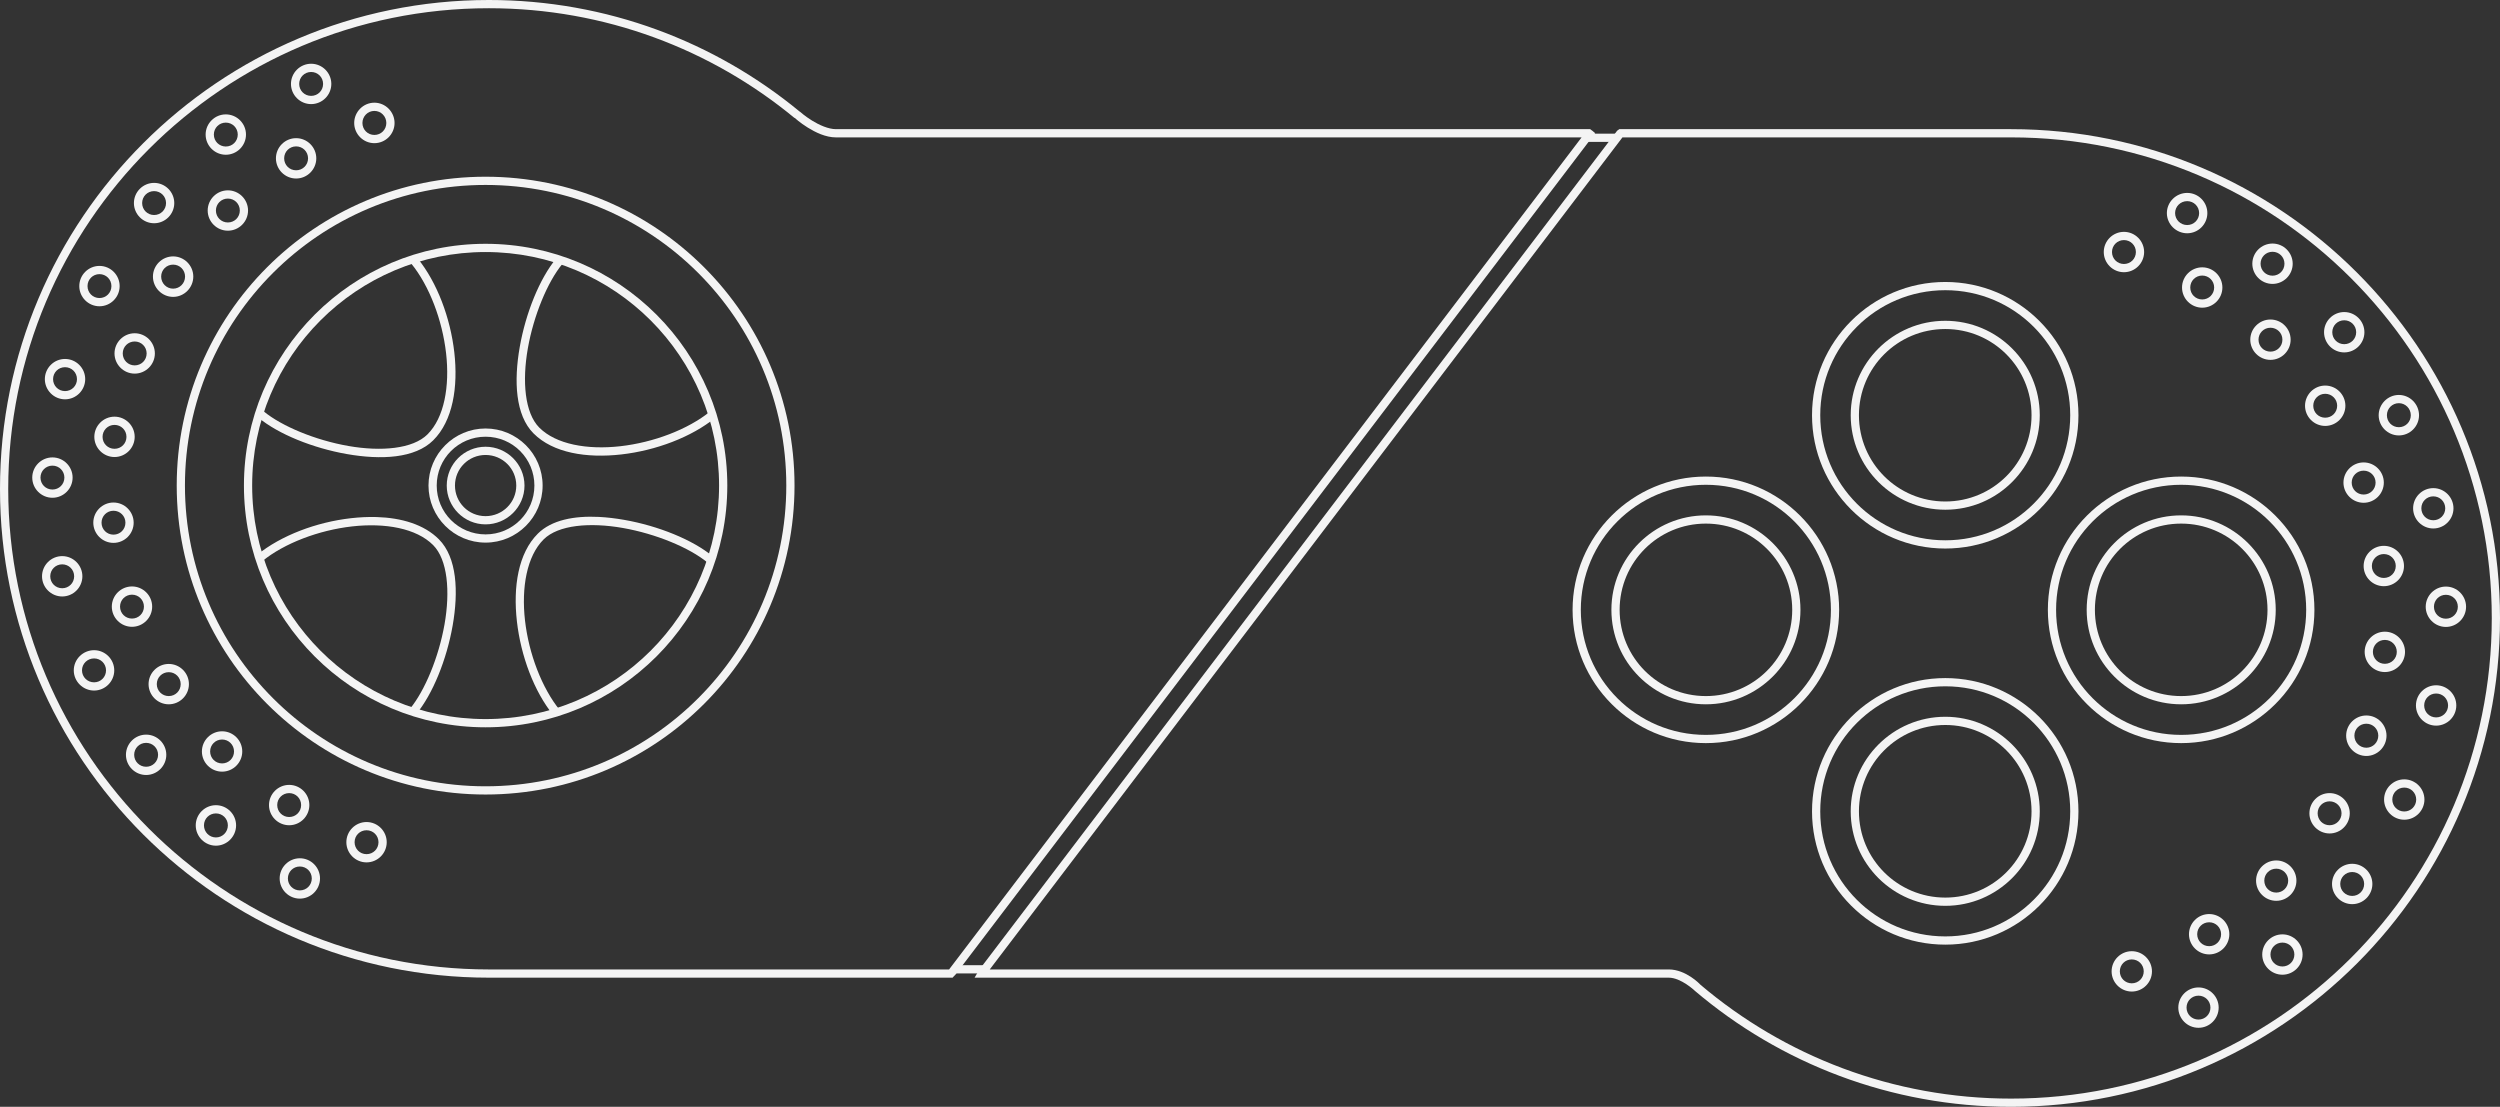 <?xml version="1.0" encoding="UTF-8" standalone="no"?>
<!-- Generator: Adobe Illustrator 13.0.0, SVG Export Plug-In . SVG Version: 6.00 Build 14948)  -->

<svg
   xmlns:ns="&amp;ns_sfw;"
   xmlns:dc="http://purl.org/dc/elements/1.1/"
   xmlns:cc="http://creativecommons.org/ns#"
   xmlns:rdf="http://www.w3.org/1999/02/22-rdf-syntax-ns#"
   xmlns:svg="http://www.w3.org/2000/svg"
   xmlns="http://www.w3.org/2000/svg"
   xmlns:sodipodi="http://sodipodi.sourceforge.net/DTD/sodipodi-0.dtd"
   xmlns:inkscape="http://www.inkscape.org/namespaces/inkscape"
   version="1.2"
   id="Layer_3"
   x="0px"
   y="0px"
   width="574.746"
   height="254.458"
   viewBox="0 0 574.746 254.458"
   xml:space="preserve"
   inkscape:version="0.91 r13725"
   sodipodi:docname="controller.svg"><rect x="0" y="0" width="574.746" height="254.458" fill="#333333" stroke="none"/><defs
     id="defs76" /><sodipodi:namedview
     pagecolor="#ffffff"
     bordercolor="#666666"
     borderopacity="1"
     objecttolerance="10"
     gridtolerance="10"
     guidetolerance="10"
     inkscape:pageopacity="0"
     inkscape:pageshadow="2"
     inkscape:window-width="690"
     inkscape:window-height="480"
     id="namedview74"
     showgrid="false"
     fit-margin-top="0"
     fit-margin-left="0"
     fit-margin-right="0"
     fit-margin-bottom="0"
     inkscape:zoom="0.48145317"
     inkscape:cx="288.26651"
     inkscape:cy="119.557"
     inkscape:window-x="0"
     inkscape:window-y="0"
     inkscape:window-maximized="0"
     inkscape:current-layer="Layer_3" /><path
     id="circle3"
     d="m 111.628,40.627 c -39.209,0 -71.001,31.792 -71.001,71.001 0,39.209 31.792,71.031 71.001,71.031 39.208,0 71.031,-31.822 71.031,-71.031 0,-39.209 -31.823,-71.001 -71.031,-71.001 z m 0,1.891 c 38.187,0 69.14,30.923 69.14,69.11 0,38.187 -30.953,69.14 -69.14,69.14 -38.187,0 -69.11,-30.953 -69.11,-69.14 -10e-4,-38.187 30.923,-69.11 69.11,-69.11 z"
     inkscape:connector-curvature="0"
     style="fill:#f4f4f4" /><path
     id="circle5"
     d="m 111.628,56.05 c -30.683,0 -55.548,24.896 -55.548,55.578 0,30.682 24.866,55.578 55.548,55.578 30.682,0 55.578,-24.896 55.578,-55.578 0,-30.682 -24.896,-55.578 -55.578,-55.578 z m 0,1.891 c 29.66,0 53.687,24.026 53.687,53.687 0,29.66 -24.026,53.687 -53.687,53.687 -29.661,0 -53.657,-24.026 -53.657,-53.687 -10e-4,-29.66 23.996,-53.687 53.657,-53.687 z"
     inkscape:connector-curvature="0"
     style="fill:#f4f4f4" /><path
     id="circle7"
     d="m 111.628,98.509 c -7.234,0 -13.119,5.885 -13.119,13.119 0,7.234 5.885,13.119 13.119,13.119 7.234,0 13.119,-5.884 13.119,-13.119 0,-7.235 -5.885,-13.119 -13.119,-13.119 z m 0,1.891 c 6.212,0 11.228,5.016 11.228,11.228 0,6.212 -5.016,11.228 -11.228,11.228 -6.212,0 -11.228,-5.016 -11.228,-11.228 0,-6.212 5.015,-11.228 11.228,-11.228 z"
     inkscape:connector-curvature="0"
     style="fill:#f4f4f4" /><path
     id="circle9"
     d="m 488.291,53.303 c -2.552,0 -4.639,2.087 -4.639,4.639 0,2.552 2.087,4.639 4.639,4.639 2.553,0 4.64,-2.087 4.64,-4.639 0,-2.552 -2.087,-4.639 -4.64,-4.639 z m 0,1.891 c 1.529,0 2.748,1.218 2.748,2.748 0,1.53 -1.219,2.748 -2.748,2.748 -1.53,0 -2.747,-1.218 -2.747,-2.748 0,-1.53 1.217,-2.748 2.747,-2.748 z"
     inkscape:connector-curvature="0"
     style="fill:#f4f4f4" /><path
     id="circle11"
     d="m 502.828,44.35 c -2.552,0 -4.668,2.087 -4.668,4.639 0,2.552 2.116,4.639 4.668,4.639 2.553,0 4.64,-2.087 4.64,-4.639 0,-2.552 -2.087,-4.639 -4.64,-4.639 z m 0,1.891 c 1.529,0 2.748,1.218 2.748,2.748 0,1.53 -1.219,2.748 -2.748,2.748 -1.53,0 -2.777,-1.218 -2.777,-2.748 0,-1.53 1.247,-2.748 2.777,-2.748 z"
     inkscape:connector-curvature="0"
     style="fill:#f4f4f4" /><path
     id="circle13"
     d="m 522.447,55.991 c -2.552,0 -4.639,2.087 -4.639,4.639 0,2.552 2.087,4.639 4.639,4.639 2.553,0 4.64,-2.087 4.64,-4.639 0,-2.552 -2.087,-4.639 -4.64,-4.639 z m 0,1.891 c 1.529,0 2.748,1.218 2.748,2.748 0,1.53 -1.219,2.748 -2.748,2.748 -1.53,0 -2.747,-1.218 -2.747,-2.748 0,-1.53 1.217,-2.748 2.747,-2.748 z"
     inkscape:connector-curvature="0"
     style="fill:#f4f4f4" /><path
     id="circle15"
     d="m 538.935,71.74 c -2.552,0 -4.639,2.087 -4.639,4.639 0,2.551 2.087,4.639 4.639,4.639 2.553,0 4.639,-2.087 4.639,-4.639 -10e-4,-2.552 -2.087,-4.639 -4.639,-4.639 z m 0,1.891 c 1.529,0 2.748,1.218 2.748,2.748 0,1.53 -1.219,2.748 -2.748,2.748 -1.531,0 -2.748,-1.218 -2.748,-2.748 0,-1.53 1.216,-2.748 2.748,-2.748 z"
     inkscape:connector-curvature="0"
     style="fill:#f4f4f4" /><path
     id="circle17"
     d="m 551.492,90.798 c -2.552,0 -4.639,2.117 -4.639,4.668 0,2.551 2.087,4.639 4.639,4.639 2.552,0 4.639,-2.087 4.639,-4.639 0,-2.551 -2.087,-4.668 -4.639,-4.668 z m 0,1.89 c 1.529,0 2.748,1.248 2.748,2.778 0,1.53 -1.219,2.748 -2.748,2.748 -1.531,0 -2.748,-1.218 -2.748,-2.748 0,-1.53 1.217,-2.778 2.748,-2.778 z"
     inkscape:connector-curvature="0"
     style="fill:#f4f4f4" /><path
     id="circle19"
     d="m 559.411,112.219 c -2.553,0 -4.64,2.087 -4.64,4.639 0,2.552 2.087,4.639 4.64,4.639 2.552,0 4.639,-2.087 4.639,-4.639 0,-2.552 -2.087,-4.639 -4.639,-4.639 z m 0,1.891 c 1.528,0 2.747,1.218 2.747,2.748 0,1.53 -1.219,2.748 -2.747,2.748 -1.531,0 -2.748,-1.218 -2.748,-2.748 0,-1.53 1.217,-2.748 2.748,-2.748 z"
     inkscape:connector-curvature="0"
     style="fill:#f4f4f4" /><path
     id="circle21"
     d="m 562.307,134.852 c -2.553,0 -4.64,2.088 -4.64,4.639 0,2.551 2.087,4.64 4.64,4.64 2.552,0 4.639,-2.089 4.639,-4.64 0,-2.551 -2.087,-4.639 -4.639,-4.639 z m 0,1.891 c 1.528,0 2.747,1.219 2.747,2.748 0,1.53 -1.219,2.748 -2.747,2.748 -1.531,0 -2.748,-1.218 -2.748,-2.748 0,-1.53 1.217,-2.748 2.748,-2.748 z"
     inkscape:connector-curvature="0"
     style="fill:#f4f4f4" /><path
     id="circle23"
     d="m 560.061,157.544 c -2.552,0 -4.639,2.087 -4.639,4.639 0,2.551 2.087,4.64 4.639,4.64 2.553,0 4.639,-2.089 4.639,-4.64 -0.001,-2.552 -2.087,-4.639 -4.639,-4.639 z m 0,1.892 c 1.529,0 2.748,1.217 2.748,2.747 0,1.529 -1.219,2.748 -2.748,2.748 -1.53,0 -2.748,-1.219 -2.748,-2.748 0,-1.53 1.217,-2.747 2.748,-2.747 z"
     inkscape:connector-curvature="0"
     style="fill:#f4f4f4" /><path
     id="circle25"
     d="m 552.734,179.173 c -2.553,0 -4.639,2.086 -4.639,4.639 0,2.55 2.086,4.639 4.639,4.639 2.552,0 4.639,-2.089 4.639,-4.639 -0.001,-2.553 -2.088,-4.639 -4.639,-4.639 z m 0,1.891 c 1.529,0 2.748,1.217 2.748,2.748 0,1.528 -1.219,2.748 -2.748,2.748 -1.531,0 -2.748,-1.22 -2.748,-2.748 -10e-4,-1.531 1.216,-2.748 2.748,-2.748 z"
     inkscape:connector-curvature="0"
     style="fill:#f4f4f4" /><path
     id="circle27"
     d="m 540.767,198.585 c -2.552,0 -4.639,2.087 -4.639,4.639 0,2.55 2.087,4.639 4.639,4.639 2.552,0 4.639,-2.089 4.639,-4.639 -10e-4,-2.552 -2.088,-4.639 -4.639,-4.639 z m 0,1.891 c 1.529,0 2.748,1.217 2.748,2.748 0,1.529 -1.219,2.748 -2.748,2.748 -1.531,0 -2.748,-1.219 -2.748,-2.748 0,-1.531 1.216,-2.748 2.748,-2.748 z"
     inkscape:connector-curvature="0"
     style="fill:#f4f4f4" /><path
     id="circle29"
     d="m 524.723,214.806 c -2.552,0 -4.639,2.087 -4.639,4.64 0,2.55 2.087,4.639 4.639,4.639 2.552,0 4.639,-2.089 4.639,-4.639 -10e-4,-2.553 -2.087,-4.64 -4.639,-4.64 z m 0,1.892 c 1.529,0 2.748,1.217 2.748,2.748 0,1.528 -1.219,2.747 -2.748,2.747 -1.531,0 -2.748,-1.219 -2.748,-2.747 0,-1.531 1.217,-2.748 2.748,-2.748 z"
     inkscape:connector-curvature="0"
     style="fill:#f4f4f4" /><path
     id="circle31"
     d="m 505.429,227.009 c -2.553,0 -4.639,2.087 -4.639,4.639 0,2.551 2.086,4.64 4.639,4.64 2.552,0 4.639,-2.089 4.639,-4.64 0,-2.552 -2.087,-4.639 -4.639,-4.639 z m 0,1.891 c 1.529,0 2.748,1.218 2.748,2.748 0,1.529 -1.219,2.748 -2.748,2.748 -1.531,0 -2.748,-1.219 -2.748,-2.748 0,-1.53 1.217,-2.748 2.748,-2.748 z"
     inkscape:connector-curvature="0"
     style="fill:#f4f4f4" /><path
     id="circle33"
     d="m 506.285,61.458 c -2.552,0 -4.639,2.087 -4.639,4.639 0,2.552 2.087,4.639 4.639,4.639 2.553,0 4.639,-2.087 4.639,-4.639 0,-2.552 -2.086,-4.639 -4.639,-4.639 z m 0,1.891 c 1.529,0 2.748,1.218 2.748,2.748 0,1.53 -1.219,2.748 -2.748,2.748 -1.53,0 -2.748,-1.218 -2.748,-2.748 0,-1.531 1.218,-2.748 2.748,-2.748 z"
     inkscape:connector-curvature="0"
     style="fill:#f4f4f4" /><path
     id="circle35"
     d="m 521.975,73.454 c -2.552,0 -4.639,2.087 -4.639,4.639 0,2.552 2.087,4.639 4.639,4.639 2.552,0 4.639,-2.087 4.639,-4.639 -10e-4,-2.552 -2.088,-4.639 -4.639,-4.639 z m 0,1.891 c 1.529,0 2.748,1.218 2.748,2.748 0,1.53 -1.219,2.748 -2.748,2.748 -1.53,0 -2.748,-1.218 -2.748,-2.748 0,-1.53 1.217,-2.748 2.748,-2.748 z"
     inkscape:connector-curvature="0"
     style="fill:#f4f4f4" /><path
     id="circle37"
     d="m 534.562,88.641 c -2.552,0 -4.639,2.087 -4.639,4.639 0,2.551 2.087,4.639 4.639,4.639 2.553,0 4.639,-2.087 4.639,-4.639 -10e-4,-2.552 -2.087,-4.639 -4.639,-4.639 z m 0,1.891 c 1.529,0 2.748,1.218 2.748,2.748 0,1.53 -1.219,2.748 -2.748,2.748 -1.53,0 -2.748,-1.218 -2.748,-2.748 0,-1.53 1.217,-2.748 2.748,-2.748 z"
     inkscape:connector-curvature="0"
     style="fill:#f4f4f4" /><path
     id="circle39"
     d="m 543.397,106.31 c -2.552,0 -4.639,2.087 -4.639,4.639 0,2.552 2.087,4.639 4.639,4.639 2.552,0 4.639,-2.087 4.639,-4.639 0,-2.552 -2.088,-4.639 -4.639,-4.639 z m 0,1.891 c 1.528,0 2.748,1.218 2.748,2.748 0,1.53 -1.22,2.748 -2.748,2.748 -1.531,0 -2.748,-1.218 -2.748,-2.748 0,-1.531 1.216,-2.748 2.748,-2.748 z"
     inkscape:connector-curvature="0"
     style="fill:#f4f4f4" /><path
     id="circle41"
     d="m 548.035,125.486 c -2.552,0 -4.639,2.087 -4.639,4.639 0,2.552 2.087,4.639 4.639,4.639 2.552,0 4.639,-2.087 4.639,-4.639 0,-2.552 -2.087,-4.639 -4.639,-4.639 z m 0,1.89 c 1.529,0 2.748,1.218 2.748,2.748 0,1.53 -1.219,2.748 -2.748,2.748 -1.531,0 -2.748,-1.218 -2.748,-2.748 0,-1.529 1.217,-2.748 2.748,-2.748 z"
     inkscape:connector-curvature="0"
     style="fill:#f4f4f4" /><path
     id="circle43"
     d="m 548.272,145.223 c -2.552,0 -4.639,2.087 -4.639,4.639 0,2.551 2.087,4.64 4.639,4.64 2.552,0 4.639,-2.089 4.639,-4.64 -10e-4,-2.552 -2.088,-4.639 -4.639,-4.639 z m 0,1.892 c 1.529,0 2.748,1.217 2.748,2.747 0,1.529 -1.219,2.748 -2.748,2.748 -1.531,0 -2.748,-1.219 -2.748,-2.748 0,-1.53 1.216,-2.747 2.748,-2.747 z"
     inkscape:connector-curvature="0"
     style="fill:#f4f4f4" /><path
     id="circle45"
     d="m 544.017,164.488 c -2.552,0 -4.639,2.087 -4.639,4.64 0,2.55 2.087,4.668 4.639,4.668 2.553,0 4.639,-2.118 4.639,-4.668 -10e-4,-2.553 -2.087,-4.64 -4.639,-4.64 z m 0,1.891 c 1.529,0 2.748,1.217 2.748,2.748 0,1.528 -1.219,2.777 -2.748,2.777 -1.531,0 -2.748,-1.249 -2.748,-2.777 0,-1.531 1.216,-2.748 2.748,-2.748 z"
     inkscape:connector-curvature="0"
     style="fill:#f4f4f4" /><path
     id="circle47"
     d="m 535.567,182.334 c -2.552,0 -4.639,2.087 -4.639,4.639 0,2.551 2.087,4.639 4.639,4.639 2.552,0 4.639,-2.088 4.639,-4.639 -10e-4,-2.552 -2.088,-4.639 -4.639,-4.639 z m 0,1.891 c 1.529,0 2.748,1.218 2.748,2.748 0,1.529 -1.219,2.748 -2.748,2.748 -1.531,0 -2.748,-1.219 -2.748,-2.748 -10e-4,-1.53 1.216,-2.748 2.748,-2.748 z"
     inkscape:connector-curvature="0"
     style="fill:#f4f4f4" /><path
     id="circle49"
     d="m 523.305,197.817 c -2.553,0 -4.64,2.087 -4.64,4.639 0,2.551 2.087,4.64 4.64,4.64 2.552,0 4.639,-2.089 4.639,-4.64 -10e-4,-2.552 -2.087,-4.639 -4.639,-4.639 z m 0,1.891 c 1.528,0 2.747,1.218 2.747,2.748 0,1.529 -1.219,2.748 -2.747,2.748 -1.531,0 -2.748,-1.219 -2.748,-2.748 0,-1.531 1.217,-2.748 2.748,-2.748 z"
     inkscape:connector-curvature="0"
     style="fill:#f4f4f4" /><path
     id="circle51"
     d="m 507.881,210.138 c -2.552,0 -4.639,2.087 -4.639,4.639 0,2.551 2.087,4.639 4.639,4.639 2.552,0 4.639,-2.088 4.639,-4.639 0,-2.552 -2.087,-4.639 -4.639,-4.639 z m 0,1.891 c 1.529,0 2.748,1.217 2.748,2.748 0,1.529 -1.219,2.748 -2.748,2.748 -1.531,0 -2.748,-1.219 -2.748,-2.748 0,-1.531 1.217,-2.748 2.748,-2.748 z"
     inkscape:connector-curvature="0"
     style="fill:#f4f4f4" /><path
     id="circle53"
     d="m 490.094,218.677 c -2.552,0 -4.639,2.087 -4.639,4.639 0,2.551 2.087,4.639 4.639,4.639 2.552,0 4.639,-2.088 4.639,-4.639 0,-2.552 -2.087,-4.639 -4.639,-4.639 z m 0,1.891 c 1.529,0 2.748,1.217 2.748,2.748 0,1.529 -1.219,2.748 -2.748,2.748 -1.531,0 -2.748,-1.219 -2.748,-2.748 0,-1.531 1.217,-2.748 2.748,-2.748 z"
     inkscape:connector-curvature="0"
     style="fill:#f4f4f4" /><path
     id="circle55"
     d="m 86.069,23.608 c -2.552,0 -4.639,2.117 -4.639,4.668 0,2.551 2.087,4.639 4.639,4.639 2.552,0 4.639,-2.087 4.639,-4.639 0,-2.552 -2.087,-4.668 -4.639,-4.668 z m 0,1.891 c 1.53,0 2.748,1.248 2.748,2.777 0,1.529 -1.218,2.748 -2.748,2.748 -1.53,0 -2.748,-1.218 -2.748,-2.748 0,-1.53 1.218,-2.777 2.748,-2.777 z"
     inkscape:connector-curvature="0"
     style="fill:#f4f4f4" /><path
     id="circle57"
     d="m 71.532,14.655 c -2.552,0 -4.639,2.087 -4.639,4.639 0,2.552 2.087,4.639 4.639,4.639 2.552,0 4.639,-2.087 4.639,-4.639 0,-2.551 -2.087,-4.639 -4.639,-4.639 z m 0,1.891 c 1.53,0 2.748,1.218 2.748,2.748 0,1.53 -1.218,2.748 -2.748,2.748 -1.53,0 -2.748,-1.218 -2.748,-2.748 0,-1.53 1.218,-2.748 2.748,-2.748 z"
     inkscape:connector-curvature="0"
     style="fill:#f4f4f4" /><path
     id="circle59"
     d="m 51.913,26.297 c -2.552,0 -4.639,2.087 -4.639,4.639 0,2.552 2.087,4.639 4.639,4.639 2.552,0 4.639,-2.087 4.639,-4.639 0,-2.552 -2.087,-4.639 -4.639,-4.639 z m 0,1.891 c 1.53,0 2.748,1.218 2.748,2.748 0,1.53 -1.218,2.748 -2.748,2.748 -1.53,0 -2.748,-1.218 -2.748,-2.748 0,-1.53 1.218,-2.748 2.748,-2.748 z"
     inkscape:connector-curvature="0"
     style="fill:#f4f4f4" /><path
     id="circle61"
     d="m 35.426,42.045 c -2.552,0 -4.639,2.087 -4.639,4.639 0,2.552 2.087,4.639 4.639,4.639 2.552,0 4.639,-2.087 4.639,-4.639 0,-2.552 -2.087,-4.639 -4.639,-4.639 z m 0,1.891 c 1.53,0 2.748,1.218 2.748,2.748 0,1.53 -1.218,2.748 -2.748,2.748 -1.53,0 -2.748,-1.218 -2.748,-2.748 0,-1.53 1.218,-2.748 2.748,-2.748 z"
     inkscape:connector-curvature="0"
     style="fill:#f4f4f4" /><path
     id="circle63"
     d="m 22.868,61.132 c -2.552,0 -4.639,2.087 -4.639,4.639 0,2.552 2.087,4.639 4.639,4.639 2.552,0 4.639,-2.087 4.639,-4.639 0,-2.552 -2.087,-4.639 -4.639,-4.639 z m 0,1.891 c 1.53,0 2.748,1.218 2.748,2.748 0,1.53 -1.218,2.748 -2.748,2.748 -1.53,0 -2.748,-1.218 -2.748,-2.748 0,-1.53 1.219,-2.748 2.748,-2.748 z"
     inkscape:connector-curvature="0"
     style="fill:#f4f4f4" /><path
     id="circle65"
     d="m 14.95,82.524 c -2.552,0 -4.639,2.087 -4.639,4.639 0,2.551 2.087,4.639 4.639,4.639 2.552,0 4.639,-2.087 4.639,-4.639 0,-2.551 -2.087,-4.639 -4.639,-4.639 z m 0,1.892 c 1.53,0 2.748,1.218 2.748,2.748 0,1.53 -1.218,2.748 -2.748,2.748 -1.53,0 -2.748,-1.218 -2.748,-2.748 0,-1.531 1.218,-2.748 2.748,-2.748 z"
     inkscape:connector-curvature="0"
     style="fill:#f4f4f4" /><path
     id="circle67"
     d="m 12.054,105.157 c -2.552,0 -4.639,2.087 -4.639,4.639 0,2.552 2.087,4.639 4.639,4.639 2.552,0 4.639,-2.087 4.639,-4.639 0,-2.552 -2.087,-4.639 -4.639,-4.639 z m 0,1.891 c 1.53,0 2.748,1.218 2.748,2.748 0,1.53 -1.218,2.748 -2.748,2.748 -1.53,0 -2.748,-1.218 -2.748,-2.748 0,-1.53 1.219,-2.748 2.748,-2.748 z"
     inkscape:connector-curvature="0"
     style="fill:#f4f4f4" /><path
     id="circle69"
     d="m 14.3,127.85 c -2.552,0 -4.639,2.087 -4.639,4.639 0,2.551 2.087,4.639 4.639,4.639 2.552,0 4.639,-2.088 4.639,-4.639 0,-2.552 -2.087,-4.639 -4.639,-4.639 z m 0,1.891 c 1.53,0 2.748,1.218 2.748,2.748 0,1.529 -1.218,2.748 -2.748,2.748 -1.53,0 -2.748,-1.219 -2.748,-2.748 0,-1.53 1.218,-2.748 2.748,-2.748 z"
     inkscape:connector-curvature="0"
     style="fill:#f4f4f4" /><path
     id="circle71"
     d="m 21.628,149.478 c -2.552,0 -4.668,2.087 -4.668,4.639 0,2.551 2.117,4.64 4.668,4.64 2.551,0 4.639,-2.089 4.639,-4.64 -0.001,-2.552 -2.088,-4.639 -4.639,-4.639 z m 0,1.892 c 1.53,0 2.748,1.217 2.748,2.747 0,1.529 -1.218,2.748 -2.748,2.748 -1.53,0 -2.777,-1.219 -2.777,-2.748 -10e-4,-1.531 1.247,-2.747 2.777,-2.747 z"
     inkscape:connector-curvature="0"
     style="fill:#f4f4f4" /><path
     id="circle73"
     d="m 33.594,168.89 c -2.552,0 -4.639,2.087 -4.639,4.64 0,2.55 2.087,4.639 4.639,4.639 2.552,0 4.639,-2.089 4.639,-4.639 0,-2.553 -2.087,-4.64 -4.639,-4.64 z m 0,1.892 c 1.53,0 2.748,1.217 2.748,2.748 0,1.528 -1.218,2.748 -2.748,2.748 -1.53,0 -2.748,-1.22 -2.748,-2.748 0,-1.531 1.218,-2.748 2.748,-2.748 z"
     inkscape:connector-curvature="0"
     style="fill:#f4f4f4" /><path
     id="circle75"
     d="m 49.638,185.112 c -2.552,0 -4.639,2.087 -4.639,4.639 0,2.551 2.087,4.669 4.639,4.669 2.552,0 4.639,-2.118 4.639,-4.669 0,-2.552 -2.087,-4.639 -4.639,-4.639 z m 0,1.89 c 1.53,0 2.748,1.218 2.748,2.748 0,1.529 -1.218,2.777 -2.748,2.777 -1.53,0 -2.748,-1.248 -2.748,-2.777 0,-1.53 1.218,-2.748 2.748,-2.748 z"
     inkscape:connector-curvature="0"
     style="fill:#f4f4f4" /><path
     id="circle77"
     d="m 68.932,197.315 c -2.552,0 -4.639,2.087 -4.639,4.639 0,2.55 2.087,4.639 4.639,4.639 2.551,0 4.639,-2.089 4.639,-4.639 0,-2.552 -2.087,-4.639 -4.639,-4.639 z m 0,1.891 c 1.53,0 2.748,1.217 2.748,2.748 0,1.529 -1.218,2.748 -2.748,2.748 -1.53,0 -2.748,-1.219 -2.748,-2.748 0,-1.532 1.218,-2.748 2.748,-2.748 z"
     inkscape:connector-curvature="0"
     style="fill:#f4f4f4" /><path
     id="circle79"
     d="m 68.075,31.763 c -2.552,0 -4.639,2.087 -4.639,4.639 0,2.552 2.087,4.639 4.639,4.639 2.552,0 4.639,-2.087 4.639,-4.639 0,-2.552 -2.087,-4.639 -4.639,-4.639 z m 0,1.891 c 1.53,0 2.748,1.218 2.748,2.748 0,1.53 -1.218,2.748 -2.748,2.748 -1.53,0 -2.748,-1.218 -2.748,-2.748 0,-1.53 1.218,-2.748 2.748,-2.748 z"
     inkscape:connector-curvature="0"
     style="fill:#f4f4f4" /><path
     id="circle81"
     d="m 52.386,43.759 c -2.552,0 -4.639,2.087 -4.639,4.639 0,2.552 2.087,4.639 4.639,4.639 2.552,0 4.639,-2.087 4.639,-4.639 0,-2.552 -2.087,-4.639 -4.639,-4.639 z m 0,1.891 c 1.53,0 2.748,1.218 2.748,2.748 0,1.53 -1.218,2.748 -2.748,2.748 -1.53,0 -2.748,-1.218 -2.748,-2.748 0,-1.53 1.218,-2.748 2.748,-2.748 z"
     inkscape:connector-curvature="0"
     style="fill:#f4f4f4" /><path
     id="circle83"
     d="m 39.799,58.946 c -2.552,0 -4.639,2.087 -4.639,4.639 0,2.552 2.087,4.668 4.639,4.668 2.552,0 4.639,-2.117 4.639,-4.668 0,-2.551 -2.087,-4.639 -4.639,-4.639 z m 0,1.891 c 1.53,0 2.748,1.218 2.748,2.748 0,1.53 -1.218,2.777 -2.748,2.777 -1.53,0 -2.748,-1.248 -2.748,-2.777 0,-1.529 1.218,-2.748 2.748,-2.748 z"
     inkscape:connector-curvature="0"
     style="fill:#f4f4f4" /><path
     id="circle85"
     d="m 30.964,76.615 c -2.552,0 -4.639,2.087 -4.639,4.639 0,2.552 2.087,4.639 4.639,4.639 2.551,0 4.639,-2.087 4.639,-4.639 0,-2.552 -2.087,-4.639 -4.639,-4.639 z m 0,1.891 c 1.53,0 2.748,1.218 2.748,2.748 0,1.53 -1.218,2.748 -2.748,2.748 -1.53,0 -2.748,-1.218 -2.748,-2.748 0,-1.53 1.218,-2.748 2.748,-2.748 z"
     inkscape:connector-curvature="0"
     style="fill:#f4f4f4" /><path
     id="circle87"
     d="m 26.325,95.791 c -2.552,0 -4.639,2.087 -4.639,4.639 0,2.551 2.087,4.639 4.639,4.639 2.552,0 4.639,-2.087 4.639,-4.639 0,-2.552 -2.087,-4.639 -4.639,-4.639 z m 0,1.891 c 1.53,0 2.748,1.218 2.748,2.748 0,1.53 -1.218,2.748 -2.748,2.748 -1.53,0 -2.748,-1.218 -2.748,-2.748 10e-4,-1.53 1.219,-2.748 2.748,-2.748 z"
     inkscape:connector-curvature="0"
     style="fill:#f4f4f4" /><path
     id="circle89"
     d="m 26.089,115.528 c -2.552,0 -4.639,2.087 -4.639,4.639 0,2.551 2.087,4.639 4.639,4.639 2.552,0 4.639,-2.087 4.639,-4.639 0,-2.551 -2.087,-4.639 -4.639,-4.639 z m 0,1.891 c 1.53,0 2.748,1.218 2.748,2.748 0,1.53 -1.218,2.748 -2.748,2.748 -1.53,0 -2.748,-1.218 -2.748,-2.748 0,-1.53 1.218,-2.748 2.748,-2.748 z"
     inkscape:connector-curvature="0"
     style="fill:#f4f4f4" /><path
     id="circle91"
     d="m 30.344,134.823 c -2.551,0 -4.639,2.088 -4.639,4.639 0,2.551 2.087,4.639 4.639,4.639 2.552,0 4.639,-2.088 4.639,-4.639 0,-2.551 -2.088,-4.639 -4.639,-4.639 z m 0,1.89 c 1.529,0 2.748,1.219 2.748,2.748 0,1.529 -1.219,2.748 -2.748,2.748 -1.529,0 -2.748,-1.219 -2.748,-2.748 0,-1.529 1.219,-2.748 2.748,-2.748 z"
     inkscape:connector-curvature="0"
     style="fill:#f4f4f4" /><path
     id="circle93"
     d="m 38.794,152.64 c -2.551,0 -4.639,2.087 -4.639,4.639 0,2.55 2.087,4.639 4.639,4.639 2.552,0 4.639,-2.089 4.639,-4.639 0,-2.552 -2.087,-4.639 -4.639,-4.639 z m 0,1.891 c 1.53,0 2.748,1.217 2.748,2.748 0,1.529 -1.218,2.748 -2.748,2.748 -1.53,0 -2.748,-1.219 -2.748,-2.748 10e-4,-1.531 1.218,-2.748 2.748,-2.748 z"
     inkscape:connector-curvature="0"
     style="fill:#f4f4f4" /><path
     id="circle95"
     d="m 51.056,168.123 c -2.552,0 -4.639,2.087 -4.639,4.639 0,2.55 2.087,4.639 4.639,4.639 2.552,0 4.639,-2.089 4.639,-4.639 0,-2.553 -2.087,-4.639 -4.639,-4.639 z m 0,1.89 c 1.53,0 2.748,1.217 2.748,2.748 0,1.529 -1.218,2.748 -2.748,2.748 -1.53,0 -2.748,-1.219 -2.748,-2.748 0,-1.531 1.218,-2.748 2.748,-2.748 z"
     inkscape:connector-curvature="0"
     style="fill:#f4f4f4" /><path
     id="circle97"
     d="m 66.48,180.444 c -2.552,0 -4.639,2.086 -4.639,4.639 0,2.55 2.087,4.639 4.639,4.639 2.552,0 4.639,-2.089 4.639,-4.639 0,-2.553 -2.088,-4.639 -4.639,-4.639 z m 0,1.89 c 1.53,0 2.748,1.217 2.748,2.748 0,1.529 -1.218,2.748 -2.748,2.748 -1.53,0 -2.748,-1.219 -2.748,-2.748 0,-1.531 1.218,-2.748 2.748,-2.748 z"
     inkscape:connector-curvature="0"
     style="fill:#f4f4f4" /><path
     id="circle99"
     d="m 84.267,188.983 c -2.551,0 -4.639,2.086 -4.639,4.639 0,2.55 2.087,4.639 4.639,4.639 2.552,0 4.639,-2.089 4.639,-4.639 0,-2.553 -2.088,-4.639 -4.639,-4.639 z m 0,1.891 c 1.53,0 2.748,1.217 2.748,2.748 0,1.529 -1.218,2.748 -2.748,2.748 -1.53,0 -2.748,-1.219 -2.748,-2.748 0,-1.532 1.218,-2.748 2.748,-2.748 z"
     inkscape:connector-curvature="0"
     style="fill:#f4f4f4" /><g
     id="g101"
     transform="translate(-10.828,-40.229)"><path
       id="circle103"
       d="m 458.049,105.055 c -16.909,0 -30.64,13.731 -30.64,30.641 0,16.909 13.73,30.64 30.64,30.64 16.908,0 30.611,-13.731 30.611,-30.64 0,-16.91 -13.703,-30.641 -30.611,-30.641 z m 0,1.891 c 15.888,0 28.72,12.862 28.72,28.75 0,15.887 -12.832,28.749 -28.72,28.749 -15.887,0 -28.749,-12.862 -28.749,-28.749 0,-15.888 12.862,-28.75 28.749,-28.75 z"
       inkscape:connector-curvature="0"
       style="fill:#f4f4f4" /><path
       id="circle105"
       d="m 458.049,113.978 c -11.99,0 -21.746,9.728 -21.746,21.717 0,11.989 9.756,21.717 21.746,21.717 11.989,0 21.718,-9.728 21.718,-21.717 0,-11.989 -9.729,-21.717 -21.718,-21.717 z m 0,1.891 c 10.968,0 19.826,8.858 19.826,19.826 0,10.967 -8.858,19.826 -19.826,19.826 -10.967,0 -19.855,-8.858 -19.855,-19.826 -0.001,-10.967 8.888,-19.826 19.855,-19.826 z"
       inkscape:connector-curvature="0"
       style="fill:#f4f4f4" /></g><g
     id="g107"
     transform="translate(-10.828,-40.229)"><path
       id="circle109"
       d="m 458.049,196.119 c -16.909,0 -30.64,13.729 -30.64,30.64 0,16.908 13.73,30.641 30.64,30.641 16.908,0 30.611,-13.732 30.611,-30.641 0,-16.91 -13.703,-30.64 -30.611,-30.64 z m 0,1.891 c 15.888,0 28.72,12.862 28.72,28.749 0,15.888 -12.832,28.749 -28.72,28.749 -15.887,0 -28.749,-12.861 -28.749,-28.749 0,-15.887 12.862,-28.749 28.749,-28.749 z"
       inkscape:connector-curvature="0"
       style="fill:#f4f4f4" /><path
       id="circle111"
       d="m 458.049,205.013 c -11.99,0 -21.746,9.756 -21.746,21.746 0,11.989 9.756,21.717 21.746,21.717 11.989,0 21.718,-9.728 21.718,-21.717 0,-11.99 -9.729,-21.746 -21.718,-21.746 z m 0,1.89 c 10.968,0 19.826,8.889 19.826,19.855 0,10.968 -8.858,19.826 -19.826,19.826 -10.967,0 -19.855,-8.858 -19.855,-19.826 -0.001,-10.966 8.888,-19.855 19.855,-19.855 z"
       inkscape:connector-curvature="0"
       style="fill:#f4f4f4" /></g><g
     id="g113"
     transform="translate(-10.828,-40.229)"><path
       id="circle115"
       d="m 403.003,149.789 c -16.91,0 -30.64,13.731 -30.64,30.64 0,16.909 13.729,30.641 30.64,30.641 16.908,0 30.641,-13.731 30.641,-30.641 0,-16.909 -13.733,-30.64 -30.641,-30.64 z m 0,1.891 c 15.888,0 28.75,12.862 28.75,28.749 0,15.888 -12.862,28.75 -28.75,28.75 -15.887,0 -28.749,-12.862 -28.749,-28.75 0,-15.887 12.862,-28.749 28.749,-28.749 z"
       inkscape:connector-curvature="0"
       style="fill:#f4f4f4" /><path
       id="circle117"
       d="m 403.003,158.712 c -11.99,0 -21.717,9.728 -21.717,21.717 0,11.989 9.727,21.718 21.717,21.718 11.989,0 21.747,-9.729 21.747,-21.718 0,-11.989 -9.758,-21.717 -21.747,-21.717 z m 0,1.891 c 10.968,0 19.855,8.858 19.855,19.826 0,10.969 -8.888,19.827 -19.855,19.827 -10.967,0 -19.825,-8.858 -19.825,-19.827 0,-10.968 8.858,-19.826 19.825,-19.826 z"
       inkscape:connector-curvature="0"
       style="fill:#f4f4f4" /></g><g
     id="g119"
     transform="translate(-10.828,-40.229)"><path
       id="circle121"
       d="m 512.268,149.789 c -16.91,0 -30.64,13.731 -30.64,30.64 0,16.909 13.729,30.641 30.64,30.641 16.908,0 30.641,-13.731 30.641,-30.641 -10e-4,-16.909 -13.733,-30.64 -30.641,-30.64 z m 0,1.891 c 15.888,0 28.749,12.862 28.749,28.749 0,15.888 -12.861,28.75 -28.749,28.75 -15.887,0 -28.749,-12.862 -28.749,-28.75 0,-15.887 12.862,-28.749 28.749,-28.749 z"
       inkscape:connector-curvature="0"
       style="fill:#f4f4f4" /><path
       id="circle123"
       d="m 512.268,158.712 c -11.99,0 -21.717,9.728 -21.717,21.717 0,11.989 9.727,21.718 21.717,21.718 11.989,0 21.747,-9.729 21.747,-21.718 0,-11.989 -9.758,-21.717 -21.747,-21.717 z m 0,1.891 c 10.968,0 19.855,8.858 19.855,19.826 0,10.969 -8.888,19.827 -19.855,19.827 -10.967,0 -19.826,-8.858 -19.826,-19.827 -0.001,-10.968 8.859,-19.826 19.826,-19.826 z"
       inkscape:connector-curvature="0"
       style="fill:#f4f4f4" /></g><path
     id="path125"
     d="m 127.878,59.419 c -3.81,4.599 -7.014,12.519 -8.391,20.358 -1.377,7.838 -1.012,15.661 3.162,19.855 4.509,4.533 12.249,5.746 20.18,4.846 7.932,-0.901 16.114,-3.958 21.628,-8.451 l -1.182,-1.448 c -5.123,4.174 -13.056,7.145 -20.653,8.007 -7.597,0.862 -14.798,-0.419 -18.644,-4.284 -3.344,-3.361 -3.958,-10.647 -2.63,-18.201 1.328,-7.554 4.527,-15.306 7.978,-19.471 l -1.448,-1.211 z"
     inkscape:connector-curvature="0"
     style="fill:#f4f4f4" /><path
     id="path127"
     d="m 86.571,118.867 c -1.913,-0.057 -3.897,0.041 -5.88,0.266 -7.931,0.901 -16.084,3.958 -21.599,8.45 l 1.182,1.448 c 5.123,-4.174 13.056,-7.144 20.653,-8.007 7.597,-0.863 14.798,0.419 18.644,4.285 3.344,3.362 3.957,10.647 2.629,18.202 -1.328,7.553 -4.527,15.305 -7.978,19.471 l 1.448,1.212 c 3.81,-4.599 7.014,-12.521 8.392,-20.358 1.377,-7.838 1.012,-15.661 -3.162,-19.855 -3.38,-3.401 -8.589,-4.941 -14.329,-5.114 z"
     inkscape:connector-curvature="0"
     style="fill:#f4f4f4" /><path
     id="path129"
     d="m 137.688,118.837 c -5.702,-0.282 -10.889,0.712 -14.035,3.841 -4.532,4.51 -5.717,12.25 -4.816,20.181 0.9,7.932 3.928,16.114 8.421,21.628 l 1.477,-1.182 c -4.174,-5.123 -7.174,-13.056 -8.037,-20.653 -0.863,-7.597 0.419,-14.799 4.284,-18.645 3.361,-3.343 10.647,-3.958 18.201,-2.629 7.554,1.328 15.335,4.526 19.501,7.978 l 1.182,-1.448 c -4.599,-3.811 -12.519,-7.014 -20.358,-8.392 -1.959,-0.343 -3.919,-0.584 -5.82,-0.679 z"
     inkscape:connector-curvature="0"
     style="fill:#f4f4f4" /><path
     id="path131"
     d="M 95.997,59.389 94.549,60.6 c 4.174,5.123 7.144,13.027 8.007,20.624 0.863,7.597 -0.419,14.798 -4.284,18.644 -3.361,3.344 -10.647,3.987 -18.201,2.659 C 72.517,101.199 64.764,98 60.599,94.549 l -1.211,1.448 c 4.598,3.81 12.519,7.014 20.358,8.391 7.839,1.378 15.66,1.012 19.855,-3.162 4.532,-4.509 5.747,-12.278 4.846,-20.21 -0.9,-7.93 -3.958,-16.113 -8.45,-21.627 z"
     inkscape:connector-curvature="0"
     style="fill:#f4f4f4" /><path
     id="path133"
     d="m 372.261,29.695 -0.266,0.207 -0.178,0.118 -0.089,0.089 -0.059,0.088 -146.493,192.676 -0.029,0.03 -0.029,0.059 -0.237,0.384 -0.827,1.419 1.655,0 157.928,0 c 2.829,0 5.969,2.984 5.969,2.984 l 0.029,0.029 0.03,0.029 c 19.593,16.626 44.979,26.651 72.685,26.651 62.061,0 112.396,-50.31 112.396,-112.367 0,-62.059 -50.338,-112.396 -112.396,-112.396 l -89.763,0 -0.326,0 0,0 z m 0.738,1.89 89.35,0 c 61.037,0 110.506,49.469 110.506,110.506 0,61.037 -49.469,110.477 -110.506,110.477 -27.22,0 -52.128,-9.834 -71.385,-26.149 0,0 -0.058,-0.06 -0.06,-0.06 -0.096,-0.103 -3.3,-3.486 -7.269,-3.486 l -156.095,0 145.459,-191.288 z"
     inkscape:connector-curvature="0"
     style="fill:#f4f4f4" /><path
     id="path135"
     d="M 112.396,0 C 50.336,0 0,50.338 0,112.396 0,174.454 50.337,224.764 112.396,224.764 l 106.191,0 0.414,0 0.266,-0.296 0.384,-0.384 0.029,-0.029 0.03,-0.06 146.464,-192.646 0.562,-0.738 -0.709,-0.591 -0.178,-0.118 -0.266,-0.207 -0.325,0 -173.086,0 c -1.719,0 -3.858,-0.964 -5.496,-1.98 -1.637,-1.016 -2.777,-2.039 -2.777,-2.039 l -0.029,0 C 164.443,9.644 139.546,0 112.396,0 Z m 0,1.891 c 26.704,0 51.161,9.47 70.263,25.233 l 0,-0.03 0.029,0 c 0.016,0.014 1.214,1.118 2.984,2.216 1.781,1.105 4.127,2.275 6.5,2.275 l 171.432,0 -145.342,191.199 -0.059,0.089 -0.03,0 -105.777,0 C 51.358,222.873 1.891,173.434 1.891,112.397 1.891,51.36 51.358,1.891 112.396,1.891 Z"
     inkscape:connector-curvature="0"
     style="fill:#f4f4f4" /><path
     id="line137"
     d="m 364.815,30.729 0,1.891 7.032,0 0,-1.891 -7.032,0 z"
     inkscape:connector-curvature="0"
     style="fill:#f4f4f4" /><path
     id="line139"
     d="m 219.385,221.898 0,1.891 6.766,0 0,-1.891 -6.766,0 z"
     inkscape:connector-curvature="0"
     style="fill:#f4f4f4" /><path
     id="circle141"
     d="m 111.628,102.705 c -4.92,0 -8.923,4.002 -8.923,8.923 0,4.92 4.003,8.923 8.923,8.923 4.92,0 8.953,-4.002 8.953,-8.923 -0.001,-4.92 -4.033,-8.923 -8.953,-8.923 z m 0,1.891 c 3.898,0 7.062,3.134 7.062,7.032 0,3.898 -3.164,7.032 -7.062,7.032 -3.898,0 -7.032,-3.134 -7.032,-7.032 -0.001,-3.898 3.133,-7.032 7.032,-7.032 z"
     inkscape:connector-curvature="0"
     style="fill:#f4f4f4" /></svg>